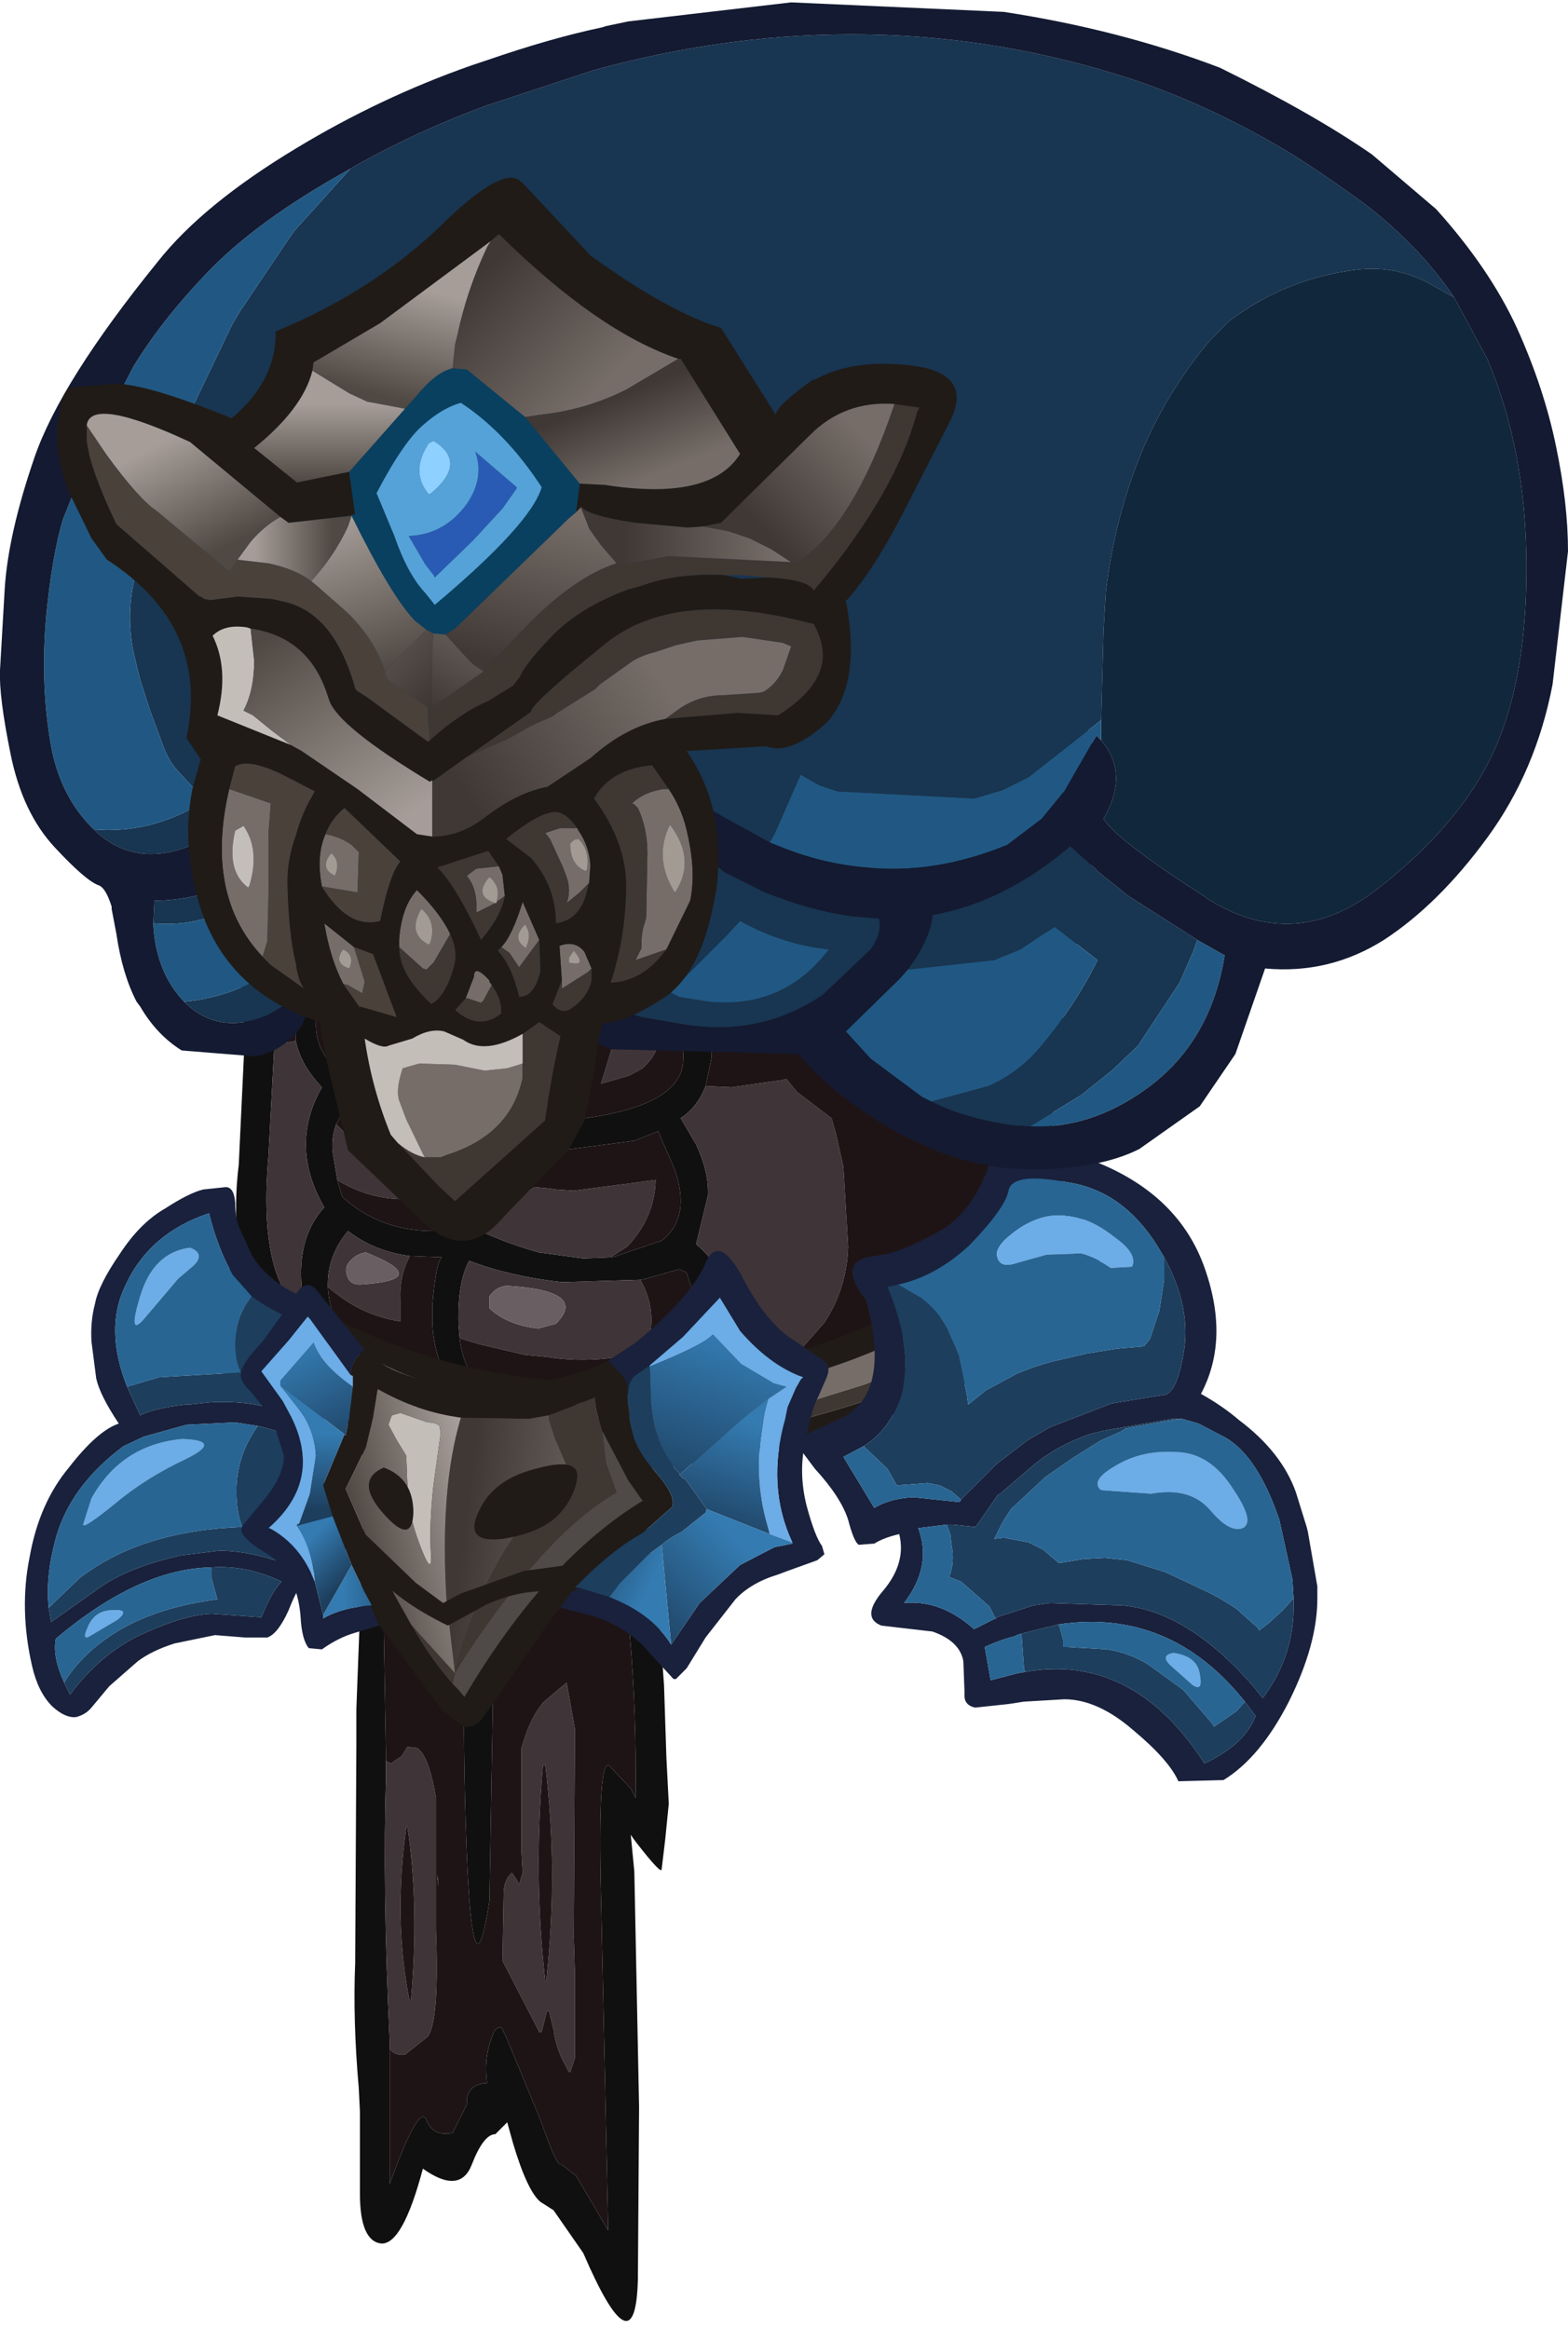 <?xml version="1.0" encoding="utf-8"?>
<svg version="1.1" id="Layer_1"
xmlns="http://www.w3.org/2000/svg"
xmlns:xlink="http://www.w3.org/1999/xlink"
xmlns:author="http://www.sothink.com"
width="66px" height="98px"
xml:space="preserve">
<g id="623" transform="matrix(1, 0, 0, 1, -0.05, 0)">
<path style="fill:#101010;fill-opacity:1" d="M12.5,43.8L12.45 42.45Q12.75 40.7 13.1 40.35Q13.45 39.95 14.3 39.7L16.6 39.75Q18.05 40.05 19.6 41.55Q20.35 40.75 21.75 40.3L25.1 40L26.05 40.1L28 40.5Q28.9 40.85 29.55 41.75Q29.9 42.25 30.05 43.1L30 44.5L29.75 45.7Q29.4 46.6 28.7 47.05L29.35 48.15Q29.9 49.35 29.85 50.3L29.35 52.35Q32.05 54.65 29.95 58.6L31.4 58.25L32.1 58.05Q37.95 56.35 40.7 54.3Q43.2 52.4 43.3 50.75L43.05 48.65L43 48.5Q42.8 46.45 42.95 45.5L43.25 43L43.9 39.4L44.5 33.55Q44.6 30.2 41.25 27.8Q37.85 25.35 32.2 24.2Q26.5 23 21.35 24.05Q16.15 25.1 13.4 28.4Q10.6 31.65 11 33.8L11.55 40.4L11.6 43.95L11.35 48.65Q10.9 53.75 12.8 55.25L13 55.4L12.75 54.2Q12.55 52.05 13.7 50.8Q12.2 48.2 13.6 45.75Q12.7 44.8 12.5 43.8M46.1,35.7L44.65 43.65Q44.1 46.8 44.55 48.65Q44.95 50.45 44.7 51.45L43.55 53.55Q42.6 54.7 39.15 56.8Q35.65 58.85 29.45 60.05L29.35 60.05Q26.35 60.6 22.45 60.1Q18.75 59.6 15.85 58.45Q13.35 57.45 12.3 56.65L11.1 55.3Q10.2 53.9 10.05 52.25Q9.9 50.6 10.1 49L10.35 43.7L10.3 42.65L9.6 35.1Q9 30.9 13.1 26.75Q16 23.75 20.35 22.75L24 22.25L32.9 22.75L35.9 23.5Q40.9 25.1 44 28Q47.05 30.85 46.1 35.7M14.05,40.8Q13.35 41.2 13.35 42.95L13.35 43.2Q13.4 45.1 16.15 45.95L19.15 46.05Q18.2 44.55 19.05 42.2Q18.05 41.1 16.45 40.7L14.35 40.65L14.05 40.8M14.45,50.35Q16.3 52.05 19.1 51.75L18.8 51.3L18.35 49.75Q18.15 48.3 18.75 47.3Q16.15 47.45 14.7 46.4L14.2 47.3Q14 47.85 14.05 48.45L14.25 49.65L14.45 50.35M27.8,41.65L26.05 41.25L24.9 41.15Q21.7 40.9 20.35 42.45Q19 44 19.95 45.8Q20.8 47.5 24.45 47.1L24.7 47.05Q28.6 46.5 28.8 44.75L28.85 43.6L28.55 42.2L27.8 41.65M20.05,51.7Q21.45 52.35 22.75 52.7L24.6 52.95L25.85 52.9L27.9 52.2Q29.15 51.25 28.45 49.2L27.75 47.6L26.75 48L23.7 48.4L23.45 48.35Q21.3 48.15 20.1 47.35Q19.05 47.85 19.2 49.6L19.2 49.75L19.25 49.9Q19.35 50.75 19.6 51.25L20.05 51.7M23.7,53.95Q21.5 53.7 19.8 53.05Q19.3 53.95 19.35 55.75L19.4 56.3Q19.55 57.7 20.45 58.5L28.5 58.8Q29.75 56.6 29.5 55.25L28.95 53.55L28.65 53.4L27.25 53.8L27 53.85L23.7 53.95M17.3,52.85Q15.8 52.65 14.7 51.8Q13.85 52.8 13.85 54.05L13.85 54.15Q13.9 55.3 14.6 56.25Q16.2 57.5 18.95 58.15Q18.3 57 18.25 55.65L18.25 54.9Q18.4 53.1 18.65 52.9L17.3 52.85" />
<path style="fill:#3F3437;fill-opacity:1" d="M13.6,45.75Q12.2 48.2 13.7 50.8Q12.55 52.05 12.75 54.2L13 55.4L12.8 55.25Q10.9 53.75 11.35 48.65L11.6 43.95L12.5 43.8Q12.7 44.8 13.6 45.75M29.75,45.7L30.85 45.75L32.95 45.45L33.15 45.4L33.6 45.95L35.05 47.05L35.25 47.75L35.55 49.1L35.75 52.45Q35.7 54.2 34.75 55.65L33.65 56.9L33.4 57.15L32.1 58.05L31.4 58.25L29.95 58.6Q32.05 54.65 29.35 52.35L29.85 50.3Q29.9 49.35 29.35 48.15L28.7 47.05Q29.4 46.6 29.75 45.7M14.35,40.65L13.8 42.2L13.35 42.95Q13.35 41.2 14.05 40.8L14.35 40.65M16.6,49.1L17.4 49.5L17.45 50.45Q15.7 50.55 14.25 49.65L14.05 48.45Q14 47.85 14.2 47.3Q15.25 48.4 16.6 49.1M19.6,51.25L19.85 51.15Q21 50.85 22.05 50.25L22.55 49.95L23.1 50L23.45 50.05L24.2 50.1L27.65 49.65Q27.6 51.25 26.45 52.45L25.9 52.8L25.75 52.9L25.85 52.9L24.6 52.95L22.75 52.7Q21.45 52.35 20.05 51.7L19.6 51.25M25.35,45.6L25.85 43.95L25.95 43.3L27.85 43.65Q27.7 44.4 27.1 44.95L26.55 45.25L25.35 45.6M27,53.85Q27.7 55.05 27.35 56.45L27.3 56.75L26.95 56.85L26.35 57.05Q24.7 57.35 23.1 57.1L22.1 57L20.2 56.55L19.7 56.4L19.4 56.3L19.35 55.75Q19.3 53.95 19.8 53.05Q21.5 53.7 23.7 53.95L27 53.85M20.65,55.05Q21.4 55.75 22.7 55.9L23.45 55.7Q24.85 54.3 21.35 54.1L21.15 54.15Q20.85 54.25 20.65 54.55L20.65 55.05M13.85,54.05Q13.85 52.8 14.7 51.8Q15.8 52.65 17.3 52.85Q16.85 53.7 16.9 54.7L16.9 55.35L16.9 55.6Q15.6 55.4 14.5 54.65L14.1 54.35L13.85 54.15L13.85 54.05M15.45,52.7Q15.05 52.75 14.75 53.1Q14.55 53.35 14.65 53.65Q14.75 54.05 15.2 54.05Q18.35 53.85 15.45 52.7" />
<path style="fill:#1E1415;fill-opacity:1" d="M33.4,57.15L33.65 56.9L34.75 55.65Q35.7 54.2 35.75 52.45L35.55 49.1L35.25 47.75L35.05 47.05L33.6 45.95L33.15 45.4L32.95 45.45L30.85 45.75L29.75 45.7L30 44.5L30.05 43.1Q29.9 42.25 29.55 41.75Q28.9 40.85 28 40.5L26.05 40.1L25.1 40L21.75 40.3Q20.35 40.75 19.6 41.55Q18.05 40.05 16.6 39.75L14.3 39.7Q13.45 39.95 13.1 40.35Q12.75 40.7 12.45 42.45L12.5 43.8L11.6 43.95L11.55 40.4L11 33.8Q10.6 31.65 13.4 28.4Q16.15 25.1 21.35 24.05Q26.5 23 32.2 24.2Q37.85 25.35 41.25 27.8Q44.6 30.2 44.5 33.55L43.9 39.4L43.25 43L42.95 45.5Q42.8 46.45 43 48.5L43.05 48.65L43.3 50.75Q43.2 52.4 40.7 54.3Q37.95 56.35 32.1 58.05L33.4 57.15M13.8,42.2L14.35 40.65L16.45 40.7Q18.05 41.1 19.05 42.2Q18.2 44.55 19.15 46.05L16.15 45.95Q13.4 45.1 13.35 43.2L13.35 42.95L13.8 42.2M14.25,49.65Q15.7 50.55 17.45 50.45L17.4 49.5L16.6 49.1Q15.25 48.4 14.2 47.3L14.7 46.4Q16.15 47.45 18.75 47.3Q18.15 48.3 18.35 49.75L18.8 51.3L19.1 51.75Q16.3 52.05 14.45 50.35L14.25 49.65M28.55,42.2L28.85 43.6L28.8 44.75Q28.6 46.5 24.7 47.05L24.45 47.1Q20.8 47.5 19.95 45.8Q19 44 20.35 42.45Q21.7 40.9 24.9 41.15L26.05 41.25L27.8 41.65L28.55 42.2M25.75,52.9L25.9 52.8L26.45 52.45Q27.6 51.25 27.65 49.65L24.2 50.1L23.45 50.05L23.1 50L22.55 49.95L22.05 50.25Q21 50.85 19.85 51.15L19.6 51.25Q19.35 50.75 19.25 49.9L19.2 49.75L19.2 49.6Q19.05 47.85 20.1 47.35Q21.3 48.15 23.45 48.35L23.7 48.4L26.75 48L27.75 47.6L28.45 49.2Q29.15 51.25 27.9 52.2L25.85 52.9L25.75 52.9M26.55,45.25L27.1 44.95Q27.7 44.4 27.85 43.65L25.95 43.3L25.85 43.95L25.35 45.6L26.55 45.25M19.7,56.4L20.2 56.55L22.1 57L23.1 57.1Q24.7 57.35 26.35 57.05L26.95 56.85L27.3 56.75L27.35 56.45Q27.7 55.05 27 53.85L27.25 53.8L28.65 53.4L28.95 53.55L29.5 55.25Q29.75 56.6 28.5 58.8L20.45 58.5Q19.55 57.7 19.4 56.3L19.7 56.4M18.65,52.9Q18.4 53.1 18.25 54.9L18.25 55.65Q18.3 57 18.95 58.15Q16.2 57.5 14.6 56.25Q13.9 55.3 13.85 54.15L14.1 54.35L14.5 54.65Q15.6 55.4 16.9 55.6L16.9 55.35L16.9 54.7Q16.85 53.7 17.3 52.85L18.65 52.9" />
<path style="fill:#695F62;fill-opacity:1" d="M20.65,54.55Q20.85 54.25 21.15 54.15L21.35 54.1Q24.85 54.3 23.45 55.7L22.7 55.9Q21.4 55.75 20.65 55.05L20.65 54.55M15.2,54.05Q14.75 54.05 14.65 53.65Q14.55 53.35 14.75 53.1Q15.05 52.75 15.45 52.7Q18.35 53.85 15.2 54.05" />
<path style="fill:#201B17;fill-opacity:1" d="M33.35,56.95Q36.55 56 39.05 54.55L39.55 54.25L42.95 52.15L43.95 51.45Q45.3 50.55 45.9 51.65Q46.45 52.8 46.3 53.5L45.55 55L44.1 56.15L41.45 57.8Q38 59.8 32 61.1Q25.9 62.3 22.3 61.75L17.15 60.8L11.75 58.9Q7.85 57.4 7.8 55.75L7.8 55.2Q7.95 54 9.1 53.55Q10.25 53.1 11.65 54Q15.75 56.75 20.6 57.7Q25.35 58.65 30.5 57.65L33.35 56.95M10.15,57.05L12.25 58.1L16.05 59.6Q18.95 60.65 23.8 61Q28.7 61.25 35.15 59.35Q40.95 57.65 44.2 54.9L44.9 54.25Q45.7 53 45.1 52.6Q44.55 52.1 43.6 52.9L43.5 52.95L40.65 54.8L38.95 55.8Q35.45 57.8 30.7 58.55L30.55 58.55L29.9 58.7Q25.65 59.25 22.15 58.85Q18.35 58.4 16.8 57.7L14.3 56.55L13.15 56L11.3 55.05Q10.25 54.4 9.75 54.6Q9.2 54.75 9 55.5L9.1 56Q9.25 56.5 10.15 57.05" />
<path style="fill:#766D68;fill-opacity:1" d="M40.55,56Q39.9 56.95 36.45 58.25L33.4 59.2Q23.1 61.6 13.6 58.1Q11.2 57.15 9.1 56L9 55.5Q9.2 54.75 9.75 54.6Q10.25 54.4 11.3 55.05L13.15 56L14.3 56.55L16.8 57.7Q18.35 58.4 22.15 58.85Q25.65 59.25 29.9 58.7L30.55 58.55L30.7 58.55Q35.45 57.8 38.95 55.8L40.65 54.8Q41.25 55.05 40.55 56M43.6,52.9Q44.55 52.1 45.1 52.6Q45.7 53 44.9 54.25L44.2 54.9L44.05 54L43.75 53.15L43.6 52.9M25.7,59.5L25.6 59.25L25.5 59.25L19.5 58.8L19.35 58.85L19.2 59L19.2 59.05Q22.15 60.2 25.6 59.75L25.7 59.5M10.85,55.95Q11.35 54.9 9.5 55.05Q8.8 55.95 10.5 56.1L10.85 55.95" />
<path style="fill:#3F3732;fill-opacity:1" d="M43.75,53.15L44.05 54L44.2 54.9Q40.95 57.65 35.15 59.35Q28.7 61.25 23.8 61Q18.95 60.65 16.05 59.6L12.25 58.1L10.15 57.05Q9.25 56.5 9.1 56Q11.2 57.15 13.6 58.1Q23.1 61.6 33.4 59.2L36.45 58.25Q39.9 56.95 40.55 56Q41.25 55.05 40.65 54.8L43.5 52.95L43.6 52.9L43.75 53.15" />
<path style="fill:#A39A94;fill-opacity:1" d="M25.6,59.75Q22.15 60.2 19.2 59.05L19.2 59L19.35 58.85L19.5 58.8L25.5 59.25L25.6 59.25L25.7 59.5L25.6 59.75M10.5,56.1Q8.8 55.95 9.5 55.05Q11.35 54.9 10.85 55.95L10.5 56.1" />
<path style="fill:#6CACE7;fill-opacity:1" d="M6.15,55.45Q5.4 56.35 5.95 54.55Q6.5 52.7 8.05 52.5Q8.7 52.75 8.2 53.25L7.55 53.8L6.15 55.45M7.85,61.4Q6.15 62.2 4.85 63.3Q3.55 64.35 3.55 64.15L3.9 63.05Q5.15 60.8 7.7 60.55Q9.5 60.6 7.85 61.4M3.9,68.8Q3.45 69.1 3.75 68.45Q4.05 67.75 4.8 67.75Q5.55 67.7 5 68.15L3.9 68.8M47.7,53.3L46.8 53.35Q46.15 52.9 45.55 52.75L44.1 52.8L42.7 53.2Q42.1 53.35 42 52.85Q41.9 52.4 42.9 51.7Q43.95 51 44.95 51.15Q45.95 51.25 46.95 52.05Q47.95 52.75 47.7 53.3M49.6,61.1Q51 61.15 51.95 62.65Q52.9 64.05 52.35 64.3Q51.8 64.5 51 63.55Q50.15 62.55 48.5 62.85L46.4 62.7Q45.9 62.3 47.05 61.65Q48.15 61 49.6 61.1M49.45,69.55Q50.45 69.7 50.55 70.45Q50.7 71.2 50.25 70.9L49.35 70.1Q48.85 69.65 49.45 69.55" />
<path style="fill:#19213C;fill-opacity:1" d="M45.65,48.7L45.95 48.8Q49.55 50.15 50.7 53.2Q51.85 56.3 50.6 58.65Q51.5 59.15 52.2 59.75Q54 61.1 54.6 62.8L55.05 64.25L55.1 64.45L55.5 66.75L55.5 67.25Q55.5 69.2 54.3 71.6Q53.1 73.95 51.55 74.9L49.65 74.95Q49.25 74.05 47.75 72.8Q46.25 71.5 44.85 71.5L43.15 71.6L42.5 71.7L41.1 71.85Q40.6 71.75 40.65 71.25L40.6 69.9Q40.45 69.05 39.3 68.65L37.15 68.4Q36.25 68.05 37.25 66.9Q38.2 65.75 37.9 64.55Q37.25 64.7 36.85 64.95L36.2 65Q36 64.9 35.75 63.95Q35.45 63 34.35 61.8L33.45 60.6L35.6 59.6Q37.55 58.5 36.5 54.7Q35.2 53.05 36.85 52.85L37.45 52.75Q38.6 52.4 39.85 51.65Q41.05 50.8 41.65 49.1Q42.25 47.55 45.65 48.7M40.5,63.1L42 61.6L43.3 60.6L44.25 60.05L46.85 59.05L49 58.7Q49.6 58.7 49.9 56.75Q50.15 54.9 49.05 52.9L48.75 52.4Q47.3 50.1 45 49.75Q42.65 49.3 42.5 50.1Q42.35 50.85 40.85 52.4Q39.45 53.7 37.85 54.05L37.4 54.15Q38.55 56.85 37.95 58.85Q37.45 60.2 36.4 60.85L35.55 61.3L36.85 63.45Q37.5 63.05 38.5 63L40.4 63.2L40.45 63.2L40.5 63.1M41.95,68.15L42 68.05L43.55 67.55L44.25 67.45L47.3 67.55Q50.05 67.8 52.8 70.95L53.2 71.45Q54.45 69.8 54.5 67.75L54.5 67.25L54.45 66.45L53.9 63.95Q53 61.3 51.65 60.5L50.5 59.9L49.8 59.7L49.4 59.7L46.5 60.2L45.9 60.35Q44.5 60.85 43.55 61.65L42.15 62.85L42.05 62.9L41.5 63.7L41.15 64.2L41.1 64.25L40.15 64.15L39.9 64.15L38.7 64.3Q39.3 65.9 38.1 67.45Q39.65 67.3 41.05 68.55L41.95 68.1L41.95 68.15M12.15,54.25L13.85 55.15Q14.5 55.4 14 56.25L13.45 57.3L13.3 58.15Q13.2 58.85 13.6 59.55L13.9 60.05L13.75 61.35Q13.5 62.55 14.15 63.8Q14.8 65 14.65 65.15L14 65.6L13.05 66.3Q12.6 66.7 12.2 67.75Q11.75 68.75 11.3 68.9L10.35 68.9L9.1 68.8L7.4 69.15Q6.45 69.45 5.85 69.9L4.65 70.95L3.9 71.85Q3.65 72.15 3.25 72.25Q2.8 72.3 2.25 71.8Q1.65 71.2 1.4 70.1Q0.85 67.7 1.3 65.5Q1.7 63.25 2.95 61.75Q4.15 60.2 5.05 59.9Q4.25 58.7 4.1 58L3.9 56.45Q3.85 55.6 4.05 54.85Q4.2 54.05 5.1 52.75Q5.95 51.45 7 50.85Q8 50.2 8.6 50.05L9.55 49.95Q9.9 49.95 9.95 50.6Q9.95 51.2 10.1 51.6L10.65 52.8Q11.1 53.6 12.15 54.25M9.95,59.85L7.9 59.95L6.1 60.45L5.25 60.85Q3.1 62.45 2.45 64.55Q1.95 66.25 2.1 67.65L2.2 68.25L4.25 66.8Q5.45 65.95 7.65 65.45L9.25 65.25L9.45 65.25Q10.8 65.3 12.35 65.9Q13.05 65 13.8 64.8Q12.35 62.7 12.9 60.7Q11.85 60.2 10.9 60L9.95 59.85M9.85,53.65Q9.2 52.5 8.85 51.05Q6.3 51.9 5.3 54.15Q4.45 55.95 5.4 58.35L5.95 59.55Q6.55 59.25 7.85 59.1L8 59.1L8.95 59Q11.1 58.9 12.55 59.7Q12.1 58.25 12.2 57.85Q12.5 56 12.8 55.7Q11.45 55.15 10.65 54.55L9.85 53.65M8.95,65.95Q5.9 66 2.4 68.95Q2.25 69.7 2.75 70.8L3 71.3Q4.3 69.55 6.05 68.75Q7.8 67.95 8.95 67.9L11.05 68.05Q11.5 66.95 11.9 66.55Q10.45 65.85 8.95 65.95M43.2,70.35L43.5 70.3Q47.85 69.7 50.75 74.2Q52.45 73.4 52.9 72.2L52.45 71.6Q49.3 67.65 44.6 68.35L44 68.5L43 68.75L42.85 68.8L42.75 68.85Q42.15 69 41.5 69.3L41.75 70.7L42.9 70.4L43.2 70.35" />
<path style="fill:#1D3E5D;fill-opacity:1" d="M38.8,54.6Q39.55 55.15 39.95 55.95L40.4 57L40.75 58.7L40.8 59.1L41.55 58.5L42.85 57.8Q43.55 57.5 44.3 57.3L45.8 56.95L47.05 56.75L48.2 56.65L48.45 56.35L48.85 55.15L49.05 53.85L49.05 52.9Q50.15 54.9 49.9 56.75Q49.6 58.7 49 58.7L46.85 59.05L44.25 60.05L43.3 60.6L42 61.6L40.5 63.1L40.1 62.75L39.6 62.5L39.1 62.4L37.8 62.5L37.4 61.8L36.4 60.85Q37.45 60.2 37.95 58.85Q38.55 56.85 37.4 54.15L37.85 54.05L38.8 54.6M49.1,59.8L47.45 60.1L47.2 60.25L46.4 60.6L45.2 61.35L44.05 62.15L42.6 63.5L42.25 64.05L41.9 64.75L42.3 64.7L43.35 64.9L43.95 65.2L44.6 65.75L44.75 65.75L45.65 65.6L46.55 65.55L47.5 65.65L49.1 66.15L50.7 66.9Q51.45 67.25 52.1 67.7L53 68.5L53.05 68.6L53.45 68.3L54.05 67.75L54.5 67.25L54.5 67.75Q54.45 69.8 53.2 71.45L52.8 70.95Q50.05 67.8 47.3 67.55L44.25 67.45L43.55 67.55L42 68.05L41.95 68.15L41.95 68.1L41.7 67.6L40.85 66.85L40.5 66.55L40 66.35Q40.25 65.75 40.1 65L40.05 64.55L39.9 64.15L40.15 64.15L41.1 64.25L41.15 64.2L41.5 63.7L42.05 62.9L42.15 62.85L43.55 61.65Q44.5 60.85 45.9 60.35L46.5 60.2L49.4 59.7L49.8 59.7L49.1 59.8M3.4,66.4Q6 64.4 10.25 64.25Q10 63.65 10 62.75Q10 61.25 10.9 60Q11.85 60.2 12.9 60.7Q12.35 62.7 13.8 64.8Q13.05 65 12.35 65.9Q10.8 65.3 9.45 65.25L9.25 65.25L7.65 65.45Q5.45 65.95 4.25 66.8L2.2 68.25L2.1 67.65L3.4 66.4M6.75,57.95L10.2 57.75Q9.95 57.25 9.95 56.55Q9.95 55.4 10.65 54.55Q11.45 55.15 12.8 55.7Q12.5 56 12.2 57.85Q12.1 58.25 12.55 59.7Q11.1 58.9 8.95 59L8 59.1L7.85 59.1Q6.55 59.25 5.95 59.55L5.4 58.35L6.75 57.95M11.9,66.55Q11.5 66.95 11.05 68.05L8.95 67.9Q7.8 67.95 6.05 68.75Q4.3 69.55 3 71.3L2.75 70.8Q3.15 70.1 4 69.35Q5.95 67.7 9.2 67.3L8.95 66.4L8.95 65.95Q10.45 65.85 11.9 66.55M44.65,68.45L44.8 69L44.8 69.3L44.95 69.3L46.65 69.4Q47.6 69.55 48.4 70.05L49.85 71.1L51.1 72.55L51.15 72.65L52.1 72L52.45 71.6L52.9 72.2Q52.45 73.4 50.75 74.2Q47.85 69.7 43.5 70.3L43.2 70.35L43.15 70.2L43.05 68.8L43 68.75L44 68.5L44.6 68.35L44.65 68.45" />
<path style="fill:#286593;fill-opacity:1" d="M40.45,63.2L40.4 63.2L38.5 63Q37.5 63.05 36.85 63.45L35.55 61.3L36.4 60.85L37.4 61.8L37.8 62.5L39.1 62.4L39.6 62.5L40.1 62.75L40.5 63.1L40.45 63.2M49.05,52.9L49.05 53.85L48.85 55.15L48.45 56.35L48.2 56.65L47.05 56.75L45.8 56.95L44.3 57.3Q43.55 57.5 42.85 57.8L41.55 58.5L40.8 59.1L40.75 58.7L40.4 57L39.95 55.95Q39.55 55.15 38.8 54.6L37.85 54.05Q39.45 53.7 40.85 52.4Q42.35 50.85 42.5 50.1Q42.65 49.3 45 49.75Q47.3 50.1 48.75 52.4L49.05 52.9M40.05,64.55L40.1 65Q40.25 65.75 40 66.35L40.5 66.55L40.85 66.85L41.7 67.6L41.95 68.1L41.05 68.55Q39.65 67.3 38.1 67.45Q39.3 65.9 38.7 64.3L39.9 64.15L40.05 64.55M49.8,59.7L50.5 59.9L51.65 60.5Q53 61.3 53.9 63.95L54.45 66.45L54.5 67.25L54.05 67.75L53.45 68.3L53.05 68.6L53 68.5L52.1 67.7Q51.45 67.25 50.7 66.9L49.1 66.15L47.5 65.65L46.55 65.55L45.65 65.6L44.75 65.75L44.6 65.75L43.95 65.2L43.35 64.9L42.3 64.7L41.9 64.75L42.25 64.05L42.6 63.5L44.05 62.15L45.2 61.35L46.4 60.6L47.2 60.25L47.45 60.1L49.1 59.8L49.8 59.7M2.1,67.65Q1.95 66.25 2.45 64.55Q3.1 62.45 5.25 60.85L6.1 60.45L7.9 59.95L9.95 59.85L10.9 60Q10 61.25 10 62.75Q10 63.65 10.25 64.25Q6 64.4 3.4 66.4L2.1 67.65M10.65,54.55Q9.95 55.4 9.95 56.55Q9.95 57.25 10.2 57.75L6.75 57.95L5.4 58.35Q4.45 55.95 5.3 54.15Q6.3 51.9 8.85 51.05Q9.2 52.5 9.85 53.65L10.65 54.55M7.55,53.8L8.2 53.25Q8.7 52.75 8.05 52.5Q6.5 52.7 5.95 54.55Q5.4 56.35 6.15 55.45L7.55 53.8M7.7,60.55Q5.15 60.8 3.9 63.05L3.55 64.15Q3.55 64.35 4.85 63.3Q6.15 62.2 7.85 61.4Q9.5 60.6 7.7 60.55M2.4,68.95Q5.9 66 8.95 65.95L8.95 66.4L9.2 67.3Q5.95 67.7 4 69.35Q3.15 70.1 2.75 70.8Q2.25 69.7 2.4 68.95M5,68.15Q5.55 67.7 4.8 67.75Q4.05 67.75 3.75 68.45Q3.45 69.1 3.9 68.8L5 68.15M46.95,52.05Q45.95 51.25 44.95 51.15Q43.95 51 42.9 51.7Q41.9 52.4 42 52.85Q42.1 53.35 42.7 53.2L44.1 52.8L45.55 52.75Q46.15 52.9 46.8 53.35L47.7 53.3Q47.95 52.75 46.95 52.05M47.05,61.65Q45.9 62.3 46.4 62.7L48.5 62.85Q50.15 62.55 51 63.55Q51.8 64.5 52.35 64.3Q52.9 64.05 51.95 62.65Q51 61.15 49.6 61.1Q48.15 61 47.05 61.65M42.9,70.4L41.75 70.7L41.5 69.3Q42.15 69 42.75 68.85L42.85 68.8L43 68.75L43.05 68.8L43.15 70.2L43.2 70.35L42.9 70.4M52.45,71.6L52.1 72L51.15 72.65L51.1 72.55L49.85 71.1L48.4 70.05Q47.6 69.55 46.65 69.4L44.95 69.3L44.8 69.3L44.8 69L44.65 68.45L44.6 68.35Q49.3 67.65 52.45 71.6M49.35,70.1L50.25 70.9Q50.7 71.2 50.55 70.45Q50.45 69.7 49.45 69.55Q48.85 69.65 49.35 70.1" />
<path style="fill:#101010;fill-opacity:1" d="M16.3,74.7Q16.15 79.45 16.45 85.8L16.45 86.2L16.45 91.9Q17.7 88.45 18 89.2Q18.25 89.9 19.1 89.75L19.7 88.55Q19.65 87.7 20.55 87.65Q20.4 86.55 20.8 85.6Q20.9 85.3 21.15 85.3L21.35 85.7L22.8 89.2Q23.5 91.2 23.65 91.05L24.3 91.55L25.65 93.85L25.35 79.9Q25.2 73.9 25.7 74.3L26.5 75.15L26.6 75.25L26.8 75.65Q26.9 68.6 25.6 61.7L25.05 60.9Q23 59.6 21.55 59.65Q20.8 59.65 20.2 59.95Q20.95 62.45 20.9 65.6L20.65 80Q19.9 84.8 19.65 76.7Q19.4 68.55 20 60.05Q18.45 60.85 17.65 63.35Q16.75 65.85 16.2 68.35L16.3 74.1L16.3 74.7M27.75,67.45L28 70.9L28.1 73.95L28.2 75.9L28.05 77.4L27.9 78.65Q27.9 78.9 26.85 77.55L26.7 77.35L26.6 77.2L26.75 78.75L26.95 88.65L26.9 95.9Q26.8 99.9 24.6 94.8L23.35 93L22.8 92.65Q22.25 92.2 21.65 90.2L21.4 89.3L20.9 89.8Q20.4 89.8 19.9 91.1Q19.4 92.35 17.85 91.25Q17 94.45 16.1 94.4Q15.2 94.3 15.2 92.3L15.2 88.85L15.15 87.85Q14.9 85 15 82.6L15.05 73.4L15.05 71.9L15.35 64Q15.65 60.85 14.85 60.65Q14.05 60.45 16.25 59.65Q18.45 58.85 21.05 58.45Q26.35 58.55 27.1 63.15L27.75 67.45" />
<path style="fill:#3F3437;fill-opacity:1" d="M16.3,74.1L16.5 74.2L16.95 73.9L17.2 73.5L17.6 73.55Q18.1 73.85 18.4 75.65L18.4 81.2Q18.55 85.05 18.05 85.7L17.1 86.45Q16.65 86.5 16.45 86.2L16.45 85.8Q16.15 79.45 16.3 74.7L16.3 74.1M22.05,73.4Q22.4 72.2 22.95 71.6L23.6 71.05L23.9 70.8L24.25 72.75L24.2 81.5L24.25 83.1L24.25 86.4L24.25 86.6L24.05 87.2L24 87.2L23.85 86.9Q23.45 86.2 23.35 85.4L23.15 84.6L23.1 84.6L23.05 84.7L23 84.9L22.85 85.5L22.75 85.5L21.2 82.5L21.25 79.7Q21.25 79.1 21.6 78.8L21.8 79.1L21.9 79.3L22.05 78.8L22 77.9L22 74L22 73.55L22.05 73.4M17.15,76.9Q16.6 80.8 17.3 84.25L17.35 84.15Q17.7 80.2 17.2 76.85L17.15 76.9M18.45,78.9L18.5 79.1L18.5 79.35L18.45 78.9M22.9,74.3Q22.5 78.95 23 83.35L23.05 83.3Q23.55 78.65 23 74.25L22.9 74.3" />
<path style="fill:#1E1415;fill-opacity:1" d="M17.1,86.45L18.05 85.7Q18.55 85.05 18.4 81.2L18.4 75.65Q18.1 73.85 17.6 73.55L17.2 73.5L16.95 73.9L16.5 74.2L16.3 74.1L16.2 68.35Q16.75 65.85 17.65 63.35Q18.45 60.85 20 60.05Q19.4 68.55 19.65 76.7Q19.9 84.8 20.65 80L20.9 65.6Q20.95 62.45 20.2 59.95Q20.8 59.65 21.55 59.65Q23 59.6 25.05 60.9L25.6 61.7Q26.9 68.6 26.8 75.65L26.6 75.25L26.5 75.15L25.7 74.3Q25.2 73.9 25.35 79.9L25.65 93.85L24.3 91.55L23.65 91.05Q23.5 91.2 22.8 89.2L21.35 85.7L21.15 85.3Q20.9 85.3 20.8 85.6Q20.4 86.55 20.55 87.65Q19.65 87.7 19.7 88.55L19.1 89.75Q18.25 89.9 18 89.2Q17.7 88.45 16.45 91.9L16.45 86.2Q16.65 86.5 17.1 86.45M22,73.55L22 74L22 77.9L22.05 78.8L21.9 79.3L21.8 79.1L21.6 78.8Q21.25 79.1 21.25 79.7L21.2 82.5L22.75 85.5L22.85 85.5L23 84.9L23.05 84.7L23.1 84.6L23.15 84.6L23.35 85.4Q23.45 86.2 23.85 86.9L24 87.2L24.05 87.2L24.25 86.6L24.25 86.4L24.25 83.1L24.2 81.5L24.25 72.75L23.9 70.8L23.6 71.05L22.95 71.6Q22.4 72.2 22.05 73.4L22 73.55M17.2,76.85Q17.7 80.2 17.35 84.15L17.3 84.25Q16.6 80.8 17.15 76.9L17.2 76.85M18.5,79.35L18.5 79.1L18.45 78.9L18.5 79.35M23,74.25Q23.55 78.65 23.05 83.3L23 83.35Q22.5 78.95 22.9 74.3L23 74.25" />
<path style="fill:#201B17;fill-opacity:1" d="M15.75,67.8L15.65 67.55L15.7 67.55L15.4 67L14.85 65.85L14.05 63.8L13.65 62.5L14.55 60.35L14.6 60.4L14.75 59.65L14.9 58.35L14.9 58.05L14.9 57.9L14.8 57.85Q14.85 57.2 15.4 56.8Q16.7 58.2 20 58.3L20.55 58.3Q23.6 58.3 25.65 57.25L26.3 57.95L26.4 58.15L26.5 58.45L26.45 58.8L26.55 59.5L26.55 59.7L26.65 60.15Q26.8 61 27.65 61.95Q28.5 62.9 28.35 63.4L27.1 64.5Q26 65.1 24.7 66.35L24.25 66.8L24.4 66.8L24.2 66.95L24.1 67L23.7 67.55L23.65 67.65L23.5 67.85L23.45 67.85L20.5 72.1Q20.1 72.75 19.55 72.65L18.65 71.95L16.25 68.7L16.05 68.45L16 68.4L15.75 67.8M22.3,59.7L19.7 59.65L19.45 59.65Q17.6 59.4 15.95 58.45L15.75 59.65L15.45 60.9L14.6 62.65L15.6 64.95L16.65 67.1L17.35 68.35Q18.2 69.85 19.1 70.85L19.3 71.05L19.6 71.4Q23 65.65 27.1 63.15L26.5 62.3L25.4 60.2L25.25 59.7Q25.1 59.25 25.1 58.8L23.15 59.55L22.3 59.7" />
<path style="fill:#3F3732;fill-opacity:1" d="M25.55,61.55L26 62.8Q23.9 64 21.6 66.95Q20.15 68.8 19.2 70.4Q19.5 69.1 20.1 67.65Q21.75 63.65 24.15 62.25L23.4 60.5L23.15 59.7L23.15 59.55L25.1 58.8Q25.1 59.25 25.25 59.7L25.4 60.2L25.55 61.55M17.7,68.75L19.2 70.4L19.1 70.85Q18.2 69.85 17.35 68.35L17.7 68.75" />
<path style="fill:#C4BEB9;fill-opacity:1" d="M16.9,59.45L18.05 59.85Q18.4 59.85 18.55 60L18.6 60.3L18.3 62.45Q18.1 64.2 18.2 65.55Q18.2 66.3 17.7 64.95Q17.2 63.6 17.2 62.55L17.15 61.25L16.75 60.6L16.4 59.95L16.5 59.65L16.55 59.55L16.9 59.45" />
<path style="fill:#4F4A47;fill-opacity:1" d="M19.2,70.4Q20.15 68.8 21.6 66.95Q23.9 64 26 62.8L25.55 61.55L25.4 60.2L26.5 62.3L27.1 63.15Q23 65.65 19.6 71.4L19.3 71.05L19.1 70.85L19.2 70.4" />
<linearGradient
id="LinearGradID_750" gradientUnits="userSpaceOnUse" gradientTransform="matrix(-0.004, -0, 0.001, -0.008, 22.75, 65.15)" spreadMethod ="pad" x1="-819.2" y1="0" x2="819.2" y2="0" >
<stop  offset="0" style="stop-color:#766D68;stop-opacity:1" />
<stop  offset="1" style="stop-color:#3F3834;stop-opacity:1" />
</linearGradient>
<path style="fill:url(#LinearGradID_750) " d="M18.85,67.4Q18.55 62.65 19.45 59.65L19.7 59.65L22.3 59.7L23.15 59.55L23.15 59.7L23.4 60.5L24.15 62.25Q21.75 63.65 20.1 67.65Q19.5 69.1 19.2 70.4L18.85 67.4" />
<linearGradient
id="LinearGradID_751" gradientUnits="userSpaceOnUse" gradientTransform="matrix(-0.003, 0.001, -0.002, -0.008, 17.8, 64.7)" spreadMethod ="pad" x1="-819.2" y1="0" x2="819.2" y2="0" >
<stop  offset="0" style="stop-color:#A69D98;stop-opacity:1" />
<stop  offset="1" style="stop-color:#4F4843;stop-opacity:1" />
</linearGradient>
<path style="fill:url(#LinearGradID_751) " d="M19.2,70.4L17.7 68.75L17.35 68.35L16.65 67.1L15.6 64.95L14.6 62.65L15.45 60.9L15.75 59.65L15.95 58.45Q17.6 59.4 19.45 59.65Q18.55 62.65 18.85 67.4L19.2 70.4M16.55,59.55L16.5 59.65L16.4 59.95L16.75 60.6L17.15 61.25L17.2 62.55Q17.2 63.6 17.7 64.95Q18.2 66.3 18.2 65.55Q18.1 64.2 18.3 62.45L18.6 60.3L18.55 60Q18.4 59.85 18.05 59.85L16.9 59.45L16.55 59.55" />
<linearGradient
id="LinearGradID_752" gradientUnits="userSpaceOnUse" gradientTransform="matrix(-0.001, -0.001, 0.001, -0.001, 13.75, 65.75)" spreadMethod ="pad" x1="-819.2" y1="0" x2="819.2" y2="0" >
<stop  offset="0" style="stop-color:#201E29;stop-opacity:1" />
<stop  offset="1" style="stop-color:#2E3341;stop-opacity:1" />
</linearGradient>
<path style="fill:url(#LinearGradID_752) " d="M12.55,64.2L12.55 64.15L12.65 64.1L12.7 64.1L12.55 64.2" />
<path style="fill:#19213C;fill-opacity:1" d="M26.75,57.9Q26.55 58.1 26.5 58.45L26.4 58.15L26.3 57.95L25.65 57.25L26.8 56.5Q29.05 54.65 29.7 53.25Q30.25 51.85 31.25 53.65Q32.2 55.5 33.25 56.25L34.65 57.2Q35 57.35 34.9 57.8L34.85 57.95L34.5 58.75Q34.2 59.3 33.95 60.65Q33.65 61.95 34 63.35Q34.35 64.65 34.65 65.05L34.75 65.4L34.45 65.65L33.2 66.1L32.8 66.25Q31.65 66.6 31 67.3L29.75 68.9L28.95 70.2L28.5 70.65L28.4 70.65L27.3 69.45Q26.55 68.55 25.05 68L23.65 67.65L23.7 67.55L24.1 67L24.2 66.95L24.4 66.8L25.7 67.2Q27.5 67.9 28.3 69.2L29.5 67.45L31.2 65.85L32.65 65.1L33.4 64.95L33.4 64.9Q32.3 62.55 33.1 59.7L33.2 59.2L33.55 58.4L33.75 58.05L33.85 57.95Q32.45 57.45 31.2 56L30.35 54.6L28.8 56.25L27.4 57.45L26.75 57.9M15.65,67.55L15.75 67.8L16 68.4L15 68.7Q14.3 68.9 13.6 69.4L13.05 69.35Q12.75 69 12.7 68Q12.55 66.15 11.25 65.35Q9.9 64.55 10.3 64.15L11.25 63Q12 62.05 12 61.25L11.55 59.8L11.45 59.6L10.6 58.55Q10.1 58.1 10.2 57.7Q10.3 57.3 11.1 56.45L12.4 54.65Q12.85 53.75 13.35 54.25L15.2 56.55L15.4 56.8Q14.85 57.2 14.8 57.85L13.1 55.5L13 55.4L12.2 56.4L11.05 57.7L11.95 58.95L12.3 59.6Q13.65 62.3 11.35 64.3L11.4 64.3Q12.7 65 13.3 66.55L13.65 67.95L13.65 68.1Q14.4 67.65 15.65 67.55" />
<path style="fill:#6CACE7;fill-opacity:1" d="M32.45,64.55L32.25 63.8Q31.8 61.95 32.15 60Q32.2 59.45 32.4 58.85L33.15 58.35L32.6 58.2L31.25 57.4L30.05 56.15Q29.75 56.55 27.4 57.5L27.4 57.45L28.8 56.25L30.35 54.6L31.2 56Q32.45 57.45 33.85 57.95L33.75 58.05L33.55 58.4L33.2 59.2L33.1 59.7Q32.3 62.55 33.4 64.9L32.45 64.55M13.25,56.5L11.85 58.1L11.85 58.3L12.6 59.25L12.85 59.6Q13.3 60.35 13.35 61.25L13.1 62.85L12.65 64.1L12.55 64.15L12.55 64.2Q13.2 65.15 13.3 66.55Q12.7 65 11.4 64.3L11.35 64.3Q13.65 62.3 12.3 59.6L11.95 58.95L11.05 57.7L12.2 56.4L13 55.4L13.1 55.5L14.8 57.85L14.9 57.9L14.9 58.05L14.9 58.35Q13.55 57.4 13.25 56.5" />
<path style="fill:#1D3E5D;fill-opacity:1" d="M27.35,65.4L26.15 66.6L25.7 67.2L24.4 66.8L24.25 66.8L24.7 66.35Q26 65.1 27.1 64.5L28.35 63.4Q28.5 62.9 27.65 61.95Q26.8 61 26.65 60.15L26.55 59.7L26.55 59.5L26.45 58.8L26.5 58.45Q26.55 58.1 26.75 57.9L27.4 57.45L27.4 57.5L27.45 58.95L27.55 59.7Q27.8 61.1 28.65 62L28.65 62.05L28.8 62.2L28.9 62.25L29.8 63.5L29.75 63.65L28.75 64.45Q28.25 64.7 27.9 65L27.35 65.4" />
<linearGradient
id="LinearGradID_753" gradientUnits="userSpaceOnUse" gradientTransform="matrix(0.002, -0.004, 0.003, 0.001, 30.25, 59.95)" spreadMethod ="pad" x1="-819.2" y1="0" x2="819.2" y2="0" >
<stop  offset="0" style="stop-color:#1D3E5D;stop-opacity:1" />
<stop  offset="1" style="stop-color:#347BB1;stop-opacity:1" />
</linearGradient>
<path style="fill:url(#LinearGradID_753) " d="M28.65,62Q27.8 61.1 27.55 59.7L27.45 58.95L27.4 57.5Q29.75 56.55 30.05 56.15L31.25 57.4L32.6 58.2L33.15 58.35L32.4 58.85L31.25 59.75L28.65 62.05L28.65 62" />
<linearGradient
id="LinearGradID_754" gradientUnits="userSpaceOnUse" gradientTransform="matrix(0.001, -0.003, 0.003, 0.001, 31.2, 62.45)" spreadMethod ="pad" x1="-819.2" y1="0" x2="819.2" y2="0" >
<stop  offset="0" style="stop-color:#1D3E5D;stop-opacity:1" />
<stop  offset="1" style="stop-color:#347BB1;stop-opacity:1" />
</linearGradient>
<path style="fill:url(#LinearGradID_754) " d="M29.8,63.5L28.9 62.25L28.8 62.2L28.65 62.05L31.25 59.75L32.4 58.85Q32.2 59.45 32.15 60Q31.8 61.95 32.25 63.8L32.45 64.55L29.8 63.5" />
<linearGradient
id="LinearGradID_755" gradientUnits="userSpaceOnUse" gradientTransform="matrix(0.002, -0.003, 0.002, 0.002, 29.15, 67.05)" spreadMethod ="pad" x1="-819.2" y1="0" x2="819.2" y2="0" >
<stop  offset="0" style="stop-color:#1D3E5D;stop-opacity:1" />
<stop  offset="1" style="stop-color:#347BB1;stop-opacity:1" />
</linearGradient>
<path style="fill:url(#LinearGradID_755) " d="M27.9,65Q28.25 64.7 28.75 64.45L29.75 63.65L29.8 63.5L32.45 64.55L33.4 64.9L33.4 64.95L32.65 65.1L31.2 65.85L29.5 67.45L28.3 69.2L27.9 65" />
<linearGradient
id="LinearGradID_756" gradientUnits="userSpaceOnUse" gradientTransform="matrix(0.002, 0.001, -0.001, 0.002, 25.8, 65.8)" spreadMethod ="pad" x1="-819.2" y1="0" x2="819.2" y2="0" >
<stop  offset="0" style="stop-color:#1D3E5D;stop-opacity:1" />
<stop  offset="1" style="stop-color:#347BB1;stop-opacity:1" />
</linearGradient>
<path style="fill:url(#LinearGradID_756) " d="M28.3,69.2Q27.5 67.9 25.7 67.2L26.15 66.6L27.35 65.4L27.9 65L28.3 69.2" />
<linearGradient
id="LinearGradID_757" gradientUnits="userSpaceOnUse" gradientTransform="matrix(-0.001, -0.003, 0.002, -0.001, 13, 59.35)" spreadMethod ="pad" x1="-819.2" y1="0" x2="819.2" y2="0" >
<stop  offset="0" style="stop-color:#1D3E5D;stop-opacity:1" />
<stop  offset="1" style="stop-color:#347BB1;stop-opacity:1" />
</linearGradient>
<path style="fill:url(#LinearGradID_757) " d="M11.85,58.3L11.85 58.1L13.25 56.5Q13.55 57.4 14.9 58.35L14.75 59.65L14.6 60.4L14.55 60.35L11.85 58.3" />
<linearGradient
id="LinearGradID_758" gradientUnits="userSpaceOnUse" gradientTransform="matrix(-0, -0.002, 0.002, -0, 12.85, 61.95)" spreadMethod ="pad" x1="-819.2" y1="0" x2="819.2" y2="0" >
<stop  offset="0" style="stop-color:#1D3E5D;stop-opacity:1" />
<stop  offset="1" style="stop-color:#347BB1;stop-opacity:1" />
</linearGradient>
<path style="fill:url(#LinearGradID_758) " d="M12.55,64.2L12.7 64.1L12.65 64.1L13.1 62.85L13.35 61.25Q13.3 60.35 12.85 59.6L12.6 59.25L11.85 58.3L14.55 60.35L13.65 62.5L14.05 63.8L12.55 64.2" />
<linearGradient
id="LinearGradID_759" gradientUnits="userSpaceOnUse" gradientTransform="matrix(-0.002, 0, -0, -0.001, 16.15, 66.8)" spreadMethod ="pad" x1="-819.2" y1="0" x2="819.2" y2="0" >
<stop  offset="0" style="stop-color:#1D3E5D;stop-opacity:1" />
<stop  offset="1" style="stop-color:#347BB1;stop-opacity:1" />
</linearGradient>
<path style="fill:url(#LinearGradID_759) " d="M13.65,68.1L13.65 67.95L14.85 65.85L15.4 67L15.7 67.55L15.65 67.55Q14.4 67.65 13.65 68.1" />
<linearGradient
id="LinearGradID_760" gradientUnits="userSpaceOnUse" gradientTransform="matrix(-0.001, -0.001, 0.001, -0.001, 13.75, 65.75)" spreadMethod ="pad" x1="-819.2" y1="0" x2="819.2" y2="0" >
<stop  offset="0" style="stop-color:#1D3E5D;stop-opacity:1" />
<stop  offset="1" style="stop-color:#347BB1;stop-opacity:1" />
</linearGradient>
<path style="fill:url(#LinearGradID_760) " d="M14.05,63.8L14.85 65.85L13.65 67.95L13.3 66.55Q13.2 65.15 12.55 64.2L14.05 63.8" />
<path style="fill:#201B17;fill-opacity:1" d="M23.55,63.75Q22.8 64.5 21.2 64.75Q19.55 64.95 20.2 63.6Q20.8 62.25 22.6 61.8Q24.4 61.3 24.35 62.15Q24.25 63 23.55 63.75M20.55,67.5L18.9 68.4Q16.75 67.35 15.8 66.15Q14.85 64.95 14.9 64.1L14.95 64.1L17.55 66.6L18.7 67.45L19.45 67.05L22.1 66.1L24.35 65.8Q24.8 66.05 23.55 67Q22.15 66.8 20.55 67.5M16.2,63.7Q14.95 62.3 16.2 61.75Q17.45 62.2 17.45 63.65Q17.4 65.05 16.2 63.7" />
<path style="fill:#183551;fill-opacity:1" d="M10.85,41.25L11.65 40.75L11.4 37.35L11.35 37.05L10.45 37.75Q8.7 39.05 6.5 38.85L6.55 37.9Q9.5 37.85 10.95 36.1L11.9 34.45L12.05 33.95L12.2 33.5Q12.85 31.35 11.6 32.95L10 34.5L7.9 35.65Q5.7 36.45 4.1 35L4 34.9Q6.4 35.1 8.6 33.75L8.7 33.7L7.5 32.4Q7.1 31.95 6.85 31.2L6.35 29.85L5.95 28.6L5.85 28.2L5.65 27.35Q5.35 25.75 5.75 24.2L6.45 21.35Q6.8 20 7.4 18.7L9.85 13.6L10.15 13.1L12 10.35L12.45 9.7L12.95 9.15L14.8 7.1L15.05 6.95Q17.65 5.5 20.5 4.45L25.05 2.95Q36.75 -0.25 47.75 3.35Q51.15 4.5 54.45 6.5Q55.95 7.45 57.45 8.55Q59.75 10.3 61.25 12.5L61.05 12.4L60.25 11.95Q58.8 11.15 57.15 11.35Q54.2 11.7 51.8 13.5L51 14.3Q49.05 16.6 47.95 19.4Q46.95 22 46.6 24.85L46.5 26.5L46.4 30.3L43.35 32.7L42.25 33.25L41.05 33.6L35.3 33.3L34.55 33.05L33.75 32.6L32.65 35.1L32.45 35.45L30.45 34.35Q29.3 33.6 29.25 34.75Q29.25 35.4 29.6 35.9L30.55 36.7L32.15 37.5Q34.1 38.3 35.9 38.55L37.05 38.65Q37.2 39.25 36.7 39.95L34.7 41.85Q32.05 43.65 28.8 43.1L27.05 42.8L24.95 42.15Q24.35 41.75 23.65 41.8L22.8 42L21.55 41.7L21.15 41.65Q18.25 41.35 15.3 41.6Q13.95 41.75 13.05 42.5L13.35 41.5L11.35 42.7Q9.25 43.6 7.8 42.15Q9.4 42 10.85 41.25M50.25,40.1L49.7 41.35L47.95 44L46.9 45L45.6 46.05L43.4 47.4L42.65 47.35Q40.6 47.05 39.25 46.35L41.65 45.7Q42.9 45.15 43.8 44.1Q45.25 42.4 46.25 40.4L44.45 39L43.9 39.35L43 39.95L41.9 40.4L38.25 40.8Q39.2 39.55 39.3 38.5Q42.35 37.95 45.1 35.6L46.1 36.5L46.3 36.7L47.3 37.5L47.55 37.7L50.45 39.55L50.25 40.1M29.9,42.15Q33 42.45 34.9 40L34.95 39.95Q33 39.75 31.2 38.75L30.65 39.35L28.25 41.75L28.65 41.95L29.9 42.15" />
<path style="fill:#10273C;fill-opacity:1" d="M46.4,30.3L46.5 26.5L46.6 24.85Q46.95 22 47.95 19.4Q49.05 16.6 51 14.3L51.8 13.5Q54.2 11.7 57.15 11.35Q58.8 11.15 60.25 11.95L61.05 12.4L61.25 12.5L62.65 15.1Q64.25 18.85 64.3 23.6Q64.35 28.35 63 31.45Q61.65 34.55 58.1 37.35Q54.55 40.15 50.85 37.8L50.8 37.75Q47.05 35.35 46.5 34.45Q47.6 32.55 46.4 31.15L46.4 30.3" />
<path style="fill:#205883;fill-opacity:1" d="M7.8,42.15Q6.6 40.9 6.5 38.85Q8.7 39.05 10.45 37.75L11.35 37.05L11.4 37.35L11.65 40.75L10.85 41.25Q9.4 42 7.8 42.15M4,34.9Q2.5 33.45 2.15 31.1Q1.75 28.65 2 25.85Q2.25 23.35 2.7 21.85L3.9 18.85L5.65 15.45Q6.8 13.55 8.65 11.6Q10.8 9.3 14.8 7.1L12.95 9.15L12.45 9.7L12 10.35L10.15 13.1L9.85 13.6L7.4 18.7Q6.8 20 6.45 21.35L5.75 24.2Q5.35 25.75 5.65 27.35L5.85 28.2L5.95 28.6L6.35 29.85L6.85 31.2Q7.1 31.95 7.5 32.4L8.7 33.7L8.6 33.75Q6.4 35.1 4 34.9M46.4,31.15L46.2 30.95L44.85 33.3L44.8 33.35L43.9 34.45L42.45 35.55Q39.4 36.8 36.5 36.5Q34.7 36.35 32.95 35.65L32.45 35.45L32.65 35.1L33.75 32.6L34.55 33.05L35.3 33.3L41.05 33.6L42.25 33.25L43.35 32.7L46.4 30.3L46.4 31.15M38.85,46.15L36.7 44.55L35.65 43.4L37.95 41.15L38.25 40.8L41.9 40.4L43 39.95L43.9 39.35L44.45 39L46.25 40.4Q45.25 42.4 43.8 44.1Q42.9 45.15 41.65 45.7L39.25 46.35L38.85 46.15M43.4,47.4L45.6 46.05L46.9 45L47.95 44L49.7 41.35L50.25 40.1L50.45 39.55L51.6 40.2Q51 43.9 48.25 45.85Q45.95 47.5 43.4 47.4M28.65,41.95L28.25 41.75L30.65 39.35L31.2 38.75Q33 39.75 34.95 39.95L34.9 40Q33 42.45 29.9 42.15L28.65 41.95" />
<path style="fill:#131A31;fill-opacity:1" d="M23.65,41.8Q24.35 41.75 24.95 42.15L27.05 42.8L28.8 43.1Q32.05 43.65 34.7 41.85L36.7 39.95Q37.2 39.25 37.05 38.65L35.9 38.55Q34.1 38.3 32.15 37.5L30.55 36.7L29.6 35.9Q29.25 35.4 29.25 34.75Q29.3 33.6 30.45 34.35L32.45 35.45L32.95 35.65Q34.7 36.35 36.5 36.5Q39.4 36.8 42.45 35.55L43.9 34.45L44.8 33.35L44.85 33.3L46.2 30.95L46.4 31.15Q47.6 32.55 46.5 34.45Q47.05 35.35 50.8 37.75L50.85 37.8Q54.55 40.15 58.1 37.35Q61.65 34.55 63 31.45Q64.35 28.35 64.3 23.6Q64.25 18.85 62.65 15.1L61.25 12.5Q59.75 10.3 57.45 8.55Q55.95 7.45 54.45 6.5Q51.15 4.5 47.75 3.35Q36.75 -0.25 25.05 2.95L20.5 4.45Q17.65 5.5 15.05 6.95L14.8 7.1Q10.8 9.3 8.65 11.6Q6.8 13.55 5.65 15.45L3.9 18.85L2.7 21.85Q2.25 23.35 2 25.85Q1.75 28.65 2.15 31.1Q2.5 33.45 4 34.9L4.1 35Q5.7 36.45 7.9 35.65L10 34.5L11.6 32.95Q12.85 31.35 12.2 33.5L12.05 33.95L11.9 34.45L10.95 36.1Q9.5 37.85 6.55 37.9L6.5 38.85Q6.6 40.9 7.8 42.15Q9.25 43.6 11.35 42.7L13.35 41.5L13.05 42.5L12.75 43.15Q12.05 44.2 10.8 44.45L7.7 44.2Q6.65 43.55 5.95 42.35L5.8 42.15Q5.2 41 4.95 39.3L4.75 38.25L4.75 38.15Q4.5 37.35 4.2 37.25Q3.65 37.05 2.35 35.65Q1 34.2 0.5 31.75Q0 29.3 0.05 28.2L0.25 24.75Q0.4 22.45 1.5 19.25Q2.6 16.05 6.7 11Q8.6 8.6 12.5 6.25Q16.05 4.1 19.9 2.75L20.5 2.55Q23.25 1.6 25.4 1.15L25.55 1.1L26.5 0.9L33.35 0.1L42.3 0.5Q47.2 1.25 51.4 2.85Q55.35 4.8 57.8 6.5L60.5 8.8Q62.75 11.3 63.9 13.8Q65.05 16.35 65.55 18.8Q66.05 21.2 66.05 23.2L65.4 28.8Q64.7 32.45 62.65 35.25Q60.6 38.05 58.3 39.55Q56 41 53.3 40.75L52.05 44.35L50.55 46.55L48 48.35Q46.3 49.2 43.5 49.2Q41.4 49.2 39.4 48.4L37.9 47.7Q35.15 46.15 33.65 44.35L25.8 44.15L25.05 43.85Q21.65 42.6 22.3 42.25L22.8 42L23.65 41.8M39.25,46.35Q40.6 47.05 42.65 47.35L43.4 47.4Q45.95 47.5 48.25 45.85Q51 43.9 51.6 40.2L50.45 39.55L47.55 37.7L47.3 37.5L46.3 36.7L46.1 36.5L45.1 35.6Q42.35 37.95 39.3 38.5Q39.2 39.55 38.25 40.8L37.95 41.15L35.65 43.4L36.7 44.55L38.85 46.15L39.25 46.35" />
<path style="fill:#766D68;fill-opacity:1" d="M11.1,40.25Q8.65 37.65 9.7 33.2L11.45 33.8L11.35 35.1L11.35 37.55L11.3 39.6L11.1 40.25M13.75,35.1Q14.35 35.2 14.85 35.55L15.15 35.85L15.15 35.9L15.1 37.55L13.6 37.3Q13.35 36 13.75 35.1M13.95,35.95Q13.5 36.55 14.15 36.85Q14.4 36.25 14 35.9L13.95 35.95M21.2,36.8L21.3 37.7L20.95 37.95Q21.15 37.3 20.65 36.9Q19.95 37.7 20.9 38L20.1 38.4L20.1 38.3Q20.15 37.4 19.7 36.85L20.1 36.55L21.05 36.45L21.2 36.8M17.8,38.25L17.75 38.3Q17.2 39.3 18.1 39.75L18.15 39.7Q18.45 38.8 17.8 38.25M18.3,40.5L18.2 40.6L18 40.8L17.85 40.75L16.85 39.85L16.85 39.55Q16.95 38.15 17.6 37.45Q18.6 38.45 19 39.3L18.3 40.5M13.7,38.85L14.95 39.85L15.4 41.3L15.3 41.8L14.7 41.45L14.5 41.4Q13.95 40.35 13.7 38.85M20.4,42.1L20.3 42.2L19.7 42L19.65 42L20 41.1Q20 40.55 20.65 41.25L20.65 41.3L20.75 41.45L20.4 42.1M14.45,40Q14.1 40.55 14.75 40.75Q15 40.2 14.5 39.95L14.45 40M10.55,37.25Q11 35.75 10.3 34.75L9.95 34.95Q9.55 36.65 10.5 37.35L10.55 37.25M22.05,45.35Q21.55 47.75 18.85 48.6L18.6 48.7L17.95 48.7L17.9 48.65L17.15 47.1L16.85 46.3Q16.7 45.85 17 44.95L17.7 44.75L19.2 44.8L20.45 45.05L21.4 44.95L22.05 44.75L22.05 45.35M24.85,37.15L24.7 37.3L24.45 37.55L23.9 38Q24.1 37.5 23.9 36.9L23.75 36.5L23.2 35.3L23 35.05L23.6 34.85L24 34.85L24.35 34.85L24.4 34.95Q24.85 35.6 24.9 36.4L24.85 37.15M24.05,35.5Q24.05 36.4 24.7 36.65L24.75 36.6Q24.9 35.8 24.4 35.3Q24.2 35.3 24.05 35.5M28.1,39.95L26.8 40.4L27.05 39.9L27.05 39.7Q27.05 39.2 27.2 38.8L27.25 38.6L27.3 35.9Q27.3 34.85 26.9 34L26.75 33.85L26.65 33.8Q27.2 33.3 28 33.2L28.2 33.2Q28.8 34.1 29 35.15Q29.35 36.7 29.1 37.9L28.1 39.95M28.5,37.5Q29.35 36.15 28.25 34.7Q27.55 36.1 28.45 37.55L28.5 37.5M24.8,40.9L23.7 41.6L23.7 41.5L23.7 41.25L23.6 39.8Q24.25 39.55 24.65 40.05L24.95 40.75L24.8 40.9M22.05,37.95L22.75 39.55L21.9 40.7L21.5 40.1L21.15 39.85Q21.6 39.4 22.05 37.95M22.2,39.9L22.2 39.85Q22.45 39.3 22.15 38.9Q21.55 39.5 22.2 39.9M24,40.5Q24.8 40.7 24.2 40L24 40.3L24 40.5" />
<path style="fill:#3F3732;fill-opacity:1" d="M18.1,30.7L18.05 30.2L18.05 29.8L18.05 29.75L18.2 29.8L20.4 28.25L22.4 26.15Q24.3 24.25 26 23.7L26.1 23.8L28.2 23.4L33.35 23.65L33.5 23.75Q35.95 22.2 37.7 17L38.75 17.15L38.65 17.35Q37.8 20.6 34.6 24.5L34.3 24.85Q34.1 24.4 32.4 24.3L31.3 24.2L30.55 24.2Q28.55 24.1 27.05 24.65L26.5 24.8Q24.45 25.55 23.25 26.8Q22.15 27.95 21.95 28.45L21.65 28.85L20.6 29.5Q19.5 29.95 18.2 31.1L18.15 31.15L18.1 30.7M20.95,38L20.95 37.95L21.3 37.7Q21.15 38.55 20.3 39.55Q19.2 37.2 18.45 36.5L20.6 35.8L21.05 36.45L20.1 36.55L19.7 36.85Q20.15 37.4 20.1 38.3L20.1 38.4L20.9 38L20.95 38M16.85,39.85L17.85 40.75L18 40.8L18.2 40.6L18.3 40.5L19 39.3Q19.35 40.05 19.15 40.7Q18.8 41.95 18.2 42.25Q16.85 41 16.85 39.85M19.65,42L19.7 42L20.3 42.2L20.4 42.1L20.75 41.45Q21.2 42.05 21.15 42.65Q20.2 43.4 19.2 42.5L19.65 42M22.05,44.75L22.05 43.5L22.75 43L23.65 43.6Q23.25 45.3 23 47.15L19.2 50.55L18.5 49.9L16.8 48.1Q17.4 48.6 17.95 48.7L18.6 48.7L18.85 48.6Q21.55 47.75 22.05 45.35L22.05 44.75M28.6,29.85Q29.45 29.25 30.5 29.25L32 29.15L32.2 29.1Q32.7 28.8 33 28.2L33.35 27.2L33 27.05L31.3 26.8L29.4 26.95L28.5 27.15L27.6 27.45Q27.15 27.55 26.7 27.8L26 28.3L25.3 28.8L25.1 29L23.5 30L23.3 30.15L22.6 30.45L22.4 30.55L21.6 31L21.3 31.15L19.7 31.85L22.4 29.95Q22.35 29.65 25.45 27.15Q28.2 24.85 33.45 26.05L34.3 26.25Q34.8 27.15 34.65 27.95Q34.4 29.1 32.8 30.1L31.1 30L28.05 30.25L28.6 29.85M24,34.85L23.6 34.85L23 35.05L23.2 35.3L23.75 36.5L23.9 36.9Q24.1 37.5 23.9 38L24.45 37.55L24.7 37.3L24.85 37.15L24.8 37.3Q24.55 38.7 23.45 38.85Q23.45 37.3 22.4 36.1L21.35 35.3Q22.6 34.3 23.2 34.2Q23.75 34 24.35 34.85L24 34.85M28,33.2Q27.2 33.3 26.65 33.8L26.75 33.85L26.9 34Q27.3 34.85 27.3 35.9L27.25 38.6L27.2 38.8Q27.05 39.2 27.05 39.7L27.05 39.9L26.8 40.4L28.1 39.95L27.9 40.2Q27 41.3 25.75 41.35Q26.35 39.55 26.4 37.55Q26.5 35.55 25.05 33.6Q25.75 32.35 27.5 32.2L28.2 33.2L28 33.2M23.7,41.25L23.7 41.5L23.7 41.6L24.8 40.9L24.95 40.75L24.95 41.25Q24.8 42 24 42.5Q23.6 42.65 23.3 42.25L23.7 41.25M22.8,40.85Q22.55 41.95 21.9 41.95Q21.6 40.65 21 40L21.15 39.85L21.5 40.1L21.9 40.7L22.75 39.55L22.8 40.85" />
<path style="fill:#A39A94;fill-opacity:1" d="M14,35.9Q14.4 36.25 14.15 36.85Q13.5 36.55 13.95 35.95L14 35.9M20.9,38Q19.95 37.7 20.65 36.9Q21.15 37.3 20.95 37.95L20.95 38L20.9 38M18.15,39.7L18.1 39.75Q17.2 39.3 17.75 38.3L17.8 38.25Q18.45 38.8 18.15 39.7M14.5,39.95Q15 40.2 14.75 40.75Q14.1 40.55 14.45 40L14.5 39.95M24.4,35.3Q24.9 35.8 24.75 36.6L24.7 36.65Q24.05 36.4 24.05 35.5Q24.2 35.3 24.4 35.3M28.45,37.55Q27.55 36.1 28.25 34.7Q29.35 36.15 28.5 37.5L28.45 37.55M22.15,38.9Q22.45 39.3 22.2 39.85L22.2 39.9Q21.55 39.5 22.15 38.9M24,40.3L24.2 40Q24.8 40.7 24 40.5L24 40.3" />
<path style="fill:#201B17;fill-opacity:1" d="M16.05,13.6L13.25 15.25L13.2 15.6Q12.8 17.2 10.75 18.85L12.55 20.3L14.75 19.85L15 21.65L14.85 21.65L14.85 21.7L12.2 22L11.85 21.75L8.05 18.6Q3.85 16.65 3.7 17.9L3.7 18.55Q3.85 19.75 4.95 22.05L8.45 25.1L8.5 25.1L8.65 25.2L8.9 25.25L10.05 25.1L11.5 25.2L12.15 25.35Q14.15 25.9 15 28.95L15.05 29.05L15.45 29.3L18.05 31.2L18.15 31.15L18.2 31.1Q19.5 29.95 20.6 29.5L21.65 28.85L21.95 28.45Q22.15 27.95 23.25 26.8Q24.45 25.55 26.5 24.8L27.05 24.65Q28.55 24.1 30.55 24.2L31.25 24.35L32.4 24.3Q34.1 24.4 34.3 24.85L34.6 24.5Q37.8 20.6 38.65 17.35L38.75 17.15L37.7 17Q35.6 16.85 34.15 18.3L30.4 22L29.65 22.15L29 22.2L26.8 22Q24.75 21.7 24.5 21.3L24.5 21.35L24.3 21.55L24.45 20.35L25.5 20.4Q29.95 21.1 31.2 19.1L28.7 15.1L28.6 15.1Q25.2 13.95 21.05 9.85L20.7 10.15L16.05 13.6M22.05,7.7L24.9 10.75Q27.65 12.75 29.8 13.6L30.4 13.8L32.7 17.45Q32.75 17.05 34.3 15.95L34.3 16Q36 15.05 38.55 15.4Q41 15.75 40.05 17.7L37.95 21.8Q36.8 24 35.7 25.25L35.65 25.25Q36.05 27.35 35.7 28.75Q35.45 29.75 34.85 30.4Q33.3 31.8 32.3 31.4L28.95 31.6Q30.65 34.05 30.2 37.45L30.1 37.95Q29.55 40.9 28.05 41.95Q26.35 43.05 25.45 43.05Q25.25 43.4 25.05 45.1L24.65 47.15L24 48.35L21.25 51.2Q19.75 53 18.05 51.6L14.7 48.4L13.8 44.65L13.5 43Q9.75 41.8 8.55 38.4Q7.65 35.65 8.15 33.2L8.5 31.95L7.9 31.05Q8.9 26.35 4.55 23.55L3.9 22.65L2.95 20.7Q2.4 19.4 2.45 17.95L2.5 17.8Q2.6 16.45 3.05 16.3L4.9 16.15Q6.25 16.15 9.8 17.6Q11.7 16 11.65 13.95Q15.75 12.25 18.6 9.5Q21.05 7.1 21.85 7.55L22.05 7.7M20.45,34.4Q21.8 33.35 23.1 33.1L24.9 31.9Q26.4 30.55 28.05 30.25L31.1 30L32.8 30.1Q34.4 29.1 34.65 27.95Q34.8 27.15 34.3 26.25L33.45 26.05Q28.2 24.85 25.45 27.15Q22.35 29.65 22.4 29.95L19.7 31.85L18.3 32.85L18.25 32.85L18.2 32.85L18.15 32.9Q14.25 30.55 13.9 29.45L13.8 29.15Q13 26.8 10.6 26.45L10.45 26.4Q9.5 26.25 9 26.75Q9.7 28.15 9.2 30.1L12.3 31.35L12.75 31.6L15.1 33.2L17.6 35.1L18.25 35.2Q19.4 35.2 20.45 34.4M11.1,40.25L11.45 40.6L12.85 41.6Q12.6 41.3 12.5 40.55Q12.2 39.3 12.15 37.35Q12.1 36.25 12.5 35.15Q12.75 34.2 13.3 33.3L12.05 32.65L11.95 32.6Q10.5 31.9 9.95 32.25L9.7 33.2Q8.65 37.65 11.1 40.25M13.6,37.3Q14.7 39.1 16.05 38.75Q16.45 36.75 16.9 36.25L14.55 34Q14 34.45 13.75 35.1Q13.35 36 13.6 37.3M21.3,37.7L21.2 36.8L21.05 36.45L20.6 35.8L18.45 36.5Q19.2 37.2 20.3 39.55Q21.15 38.55 21.3 37.7M18.2,42.25Q18.8 41.95 19.15 40.7Q19.35 40.05 19 39.3Q18.6 38.45 17.6 37.45Q16.95 38.15 16.85 39.55L16.85 39.85Q16.85 41 18.2 42.25M14.5,41.4L15.2 42.4L15.2 42.35L16.75 42.8L15.75 40.15L14.95 39.85L13.7 38.85Q13.95 40.35 14.5 41.4M19.2,42.5Q20.2 43.4 21.15 42.65Q21.2 42.05 20.75 41.45L20.65 41.3L20.65 41.25Q20 40.55 20 41.1L19.65 42L19.2 42.5M16.65,47.95L16.8 48.1L18.5 49.9L19.2 50.55L23 47.15Q23.25 45.3 23.65 43.6L22.75 43L22.05 43.5Q20.45 44.4 19.55 43.75L18.75 43.4Q18.15 43.25 17.4 43.7L16.4 44Q16.15 44.15 15.4 43.7Q15.7 45.8 16.5 47.75L16.65 47.95M24.9,36.4Q24.85 35.6 24.4 34.95L24.35 34.85Q23.75 34 23.2 34.2Q22.6 34.3 21.35 35.3L22.4 36.1Q23.45 37.3 23.45 38.85Q24.55 38.7 24.8 37.3L24.85 37.15L24.9 36.4M29.1,37.9Q29.35 36.7 29 35.15Q28.8 34.1 28.2 33.2L27.5 32.2Q25.75 32.35 25.05 33.6Q26.5 35.55 26.4 37.55Q26.35 39.55 25.75 41.35Q27 41.3 27.9 40.2L28.1 39.95L29.1 37.9M23.3,42.25Q23.6 42.65 24 42.5Q24.8 42 24.95 41.25L24.95 40.75L24.65 40.05Q24.25 39.55 23.6 39.8L23.7 41.25L23.3 42.25M21.15,39.85L21 40Q21.6 40.65 21.9 41.95Q22.55 41.95 22.8 40.85L22.75 39.55L22.05 37.95Q21.6 39.4 21.15 39.85" />
<path style="fill:#4A413B;fill-opacity:1" d="M18.15,31.15L18.05 31.2L15.45 29.3L15.05 29.05L15 28.95Q14.15 25.9 12.15 25.35L11.5 25.2L10.05 25.1L8.9 25.25L8.65 25.2L8.5 25.1L8.45 25.1L4.95 22.05Q3.85 19.75 3.7 18.55L3.7 17.9L4.55 19.15Q5.9 21 6.65 21.5L9.7 24.05L10.05 23.55L11.35 23.7Q12.5 23.95 13.15 24.45L13.45 24.7L14.7 25.8Q15.85 26.95 16.25 28.25L16.35 28.6L18.05 29.75L18.05 29.8L18.05 30.2L18.1 30.7L18.15 31.15M11.3,39.6L11.35 37.55L11.35 35.1L11.45 33.8L9.7 33.2L9.95 32.25Q10.5 31.9 11.95 32.6L12.05 32.65L13.3 33.3Q12.75 34.2 12.5 35.15Q12.1 36.25 12.15 37.35Q12.2 39.3 12.5 40.55Q12.6 41.3 12.85 41.6L11.45 40.6L11.1 40.25L11.3 39.6M14.55,34L16.9 36.25Q16.45 36.75 16.05 38.75Q14.7 39.1 13.6 37.3L15.1 37.55L15.15 35.9L15.15 35.85L14.85 35.55Q14.35 35.2 13.75 35.1Q14 34.45 14.55 34M15.75,40.15L16.75 42.8L15.2 42.35L15.2 42.4L14.5 41.4L14.7 41.45L15.3 41.8L15.4 41.3L14.95 39.85L15.75 40.15" />
<path style="fill:#C4BEB9;fill-opacity:1" d="M9.2,30.1Q9.7 28.15 9 26.75Q9.5 26.25 10.45 26.4L10.6 26.45L10.75 27.8Q10.75 29.05 10.3 29.9L10.7 30.1L11.5 30.75L12.3 31.35L9.2 30.1M10.5,37.35Q9.55 36.65 9.95 34.95L10.3 34.75Q11 35.75 10.55 37.25L10.5 37.35M22.05,44.75L21.4 44.95L20.45 45.05L19.2 44.8L17.7 44.75L17 44.95Q16.7 45.85 16.85 46.3L17.15 47.1L17.9 48.65L17.95 48.7Q17.4 48.6 16.8 48.1L16.5 47.75Q15.7 45.8 15.4 43.7Q16.15 44.15 16.4 44L17.4 43.7Q18.15 43.25 18.75 43.4L19.55 43.75Q20.45 44.4 22.05 43.5L22.05 44.75" />
<linearGradient
id="LinearGradID_761" gradientUnits="userSpaceOnUse" gradientTransform="matrix(-0.003, -0.003, 0.003, -0.003, 22.6, 14.15)" spreadMethod ="pad" x1="-819.2" y1="0" x2="819.2" y2="0" >
<stop  offset="0" style="stop-color:#766D68;stop-opacity:1" />
<stop  offset="1" style="stop-color:#3F3834;stop-opacity:1" />
</linearGradient>
<path style="fill:url(#LinearGradID_761) " d="M26.4,16.4Q24.7 17.25 22.8 17.45L22.15 17.55L19.7 15.55L19.1 15.5L19.2 14.5L19.3 14.1Q19.7 12.2 20.55 10.4L20.7 10.15L21.05 9.85Q25.2 13.95 28.6 15.1L26.4 16.4" />
<linearGradient
id="LinearGradID_762" gradientUnits="userSpaceOnUse" gradientTransform="matrix(-0, 0.003, -0.004, -0.001, 16.7, 14.35)" spreadMethod ="pad" x1="-819.2" y1="0" x2="819.2" y2="0" >
<stop  offset="0" style="stop-color:#A69D98;stop-opacity:1" />
<stop  offset="1" style="stop-color:#4F4843;stop-opacity:1" />
</linearGradient>
<path style="fill:url(#LinearGradID_762) " d="M17.55,16.7L17.1 17.2L15.5 16.9L14.75 16.55L13.2 15.6L13.25 15.25L16.05 13.6L20.7 10.15L20.55 10.4Q19.7 12.2 19.3 14.1L19.2 14.5L19.1 15.5Q18.4 15.65 17.55 16.7" />
<linearGradient
id="LinearGradID_763" gradientUnits="userSpaceOnUse" gradientTransform="matrix(-0.001, -0.002, 0.005, -0.002, 26.65, 18.4)" spreadMethod ="pad" x1="-819.2" y1="0" x2="819.2" y2="0" >
<stop  offset="0" style="stop-color:#766D68;stop-opacity:1" />
<stop  offset="1" style="stop-color:#3F3834;stop-opacity:1" />
</linearGradient>
<path style="fill:url(#LinearGradID_763) " d="M22.15,17.55L22.8 17.45Q24.7 17.25 26.4 16.4L28.6 15.1L28.7 15.1L31.2 19.1Q29.95 21.1 25.5 20.4L24.45 20.35L22.15 17.55" />
<linearGradient
id="LinearGradID_764" gradientUnits="userSpaceOnUse" gradientTransform="matrix(-0.004, -0, 0, -0.002, 29.55, 23.4)" spreadMethod ="pad" x1="-819.2" y1="0" x2="819.2" y2="0" >
<stop  offset="0" style="stop-color:#766D68;stop-opacity:1" />
<stop  offset="1" style="stop-color:#3F3834;stop-opacity:1" />
</linearGradient>
<path style="fill:url(#LinearGradID_764) " d="M30.7,22.35L31.6 22.65L32.5 23.1L33.35 23.65L28.2 23.4L26.1 23.8L26 23.7L25.35 22.95L24.85 22.25L24.5 21.35L24.5 21.3Q24.75 21.7 26.8 22L29 22.2L29.65 22.15L30.7 22.35" />
<linearGradient
id="LinearGradID_765" gradientUnits="userSpaceOnUse" gradientTransform="matrix(-0.001, 0.004, -0.004, -0.001, 23.2, 24.9)" spreadMethod ="pad" x1="-819.2" y1="0" x2="819.2" y2="0" >
<stop  offset="0" style="stop-color:#766D68;stop-opacity:1" />
<stop  offset="1" style="stop-color:#3F3834;stop-opacity:1" />
</linearGradient>
<path style="fill:url(#LinearGradID_765) " d="M24.85,22.25L25.35 22.95L26 23.7Q24.3 24.25 22.4 26.15L20.4 28.25L19.95 27.95L19.25 27.2L18.85 26.75L18.8 26.7L19.2 26.45L24 21.8L24.3 21.55L24.5 21.35L24.85 22.25" />
<linearGradient
id="LinearGradID_766" gradientUnits="userSpaceOnUse" gradientTransform="matrix(-0.002, 0.003, -0.002, -0.002, 34.45, 20.5)" spreadMethod ="pad" x1="-819.2" y1="0" x2="819.2" y2="0" >
<stop  offset="0" style="stop-color:#766D68;stop-opacity:1" />
<stop  offset="1" style="stop-color:#3F3834;stop-opacity:1" />
</linearGradient>
<path style="fill:url(#LinearGradID_766) " d="M33.35,23.65L32.5 23.1L31.6 22.65L30.7 22.35L29.65 22.15L30.4 22L34.15 18.3Q35.6 16.85 37.7 17Q35.95 22.2 33.5 23.75L33.35 23.65" />
<linearGradient
id="LinearGradID_767" gradientUnits="userSpaceOnUse" gradientTransform="matrix(0.001, 0.003, -0.004, 0.002, 8.05, 20.9)" spreadMethod ="pad" x1="-819.2" y1="0" x2="819.2" y2="0" >
<stop  offset="0" style="stop-color:#A69D98;stop-opacity:1" />
<stop  offset="1" style="stop-color:#4F4843;stop-opacity:1" />
</linearGradient>
<path style="fill:url(#LinearGradID_767) " d="M10.05,23.55L9.7 24.05L6.65 21.5Q5.9 21 4.55 19.15L3.7 17.9Q3.85 16.65 8.05 18.6L11.85 21.75Q11.15 22.15 10.6 22.8L10.05 23.55" />
<linearGradient
id="LinearGradID_768" gradientUnits="userSpaceOnUse" gradientTransform="matrix(-0, 0.002, -0.004, -0, 13.95, 18.65)" spreadMethod ="pad" x1="-819.2" y1="0" x2="819.2" y2="0" >
<stop  offset="0" style="stop-color:#A69D98;stop-opacity:1" />
<stop  offset="1" style="stop-color:#4F4843;stop-opacity:1" />
</linearGradient>
<path style="fill:url(#LinearGradID_768) " d="M14.8,19.8L14.75 19.85L12.55 20.3L10.75 18.85Q12.8 17.2 13.2 15.6L14.75 16.55L15.5 16.9L17.1 17.2L14.8 19.8" />
<linearGradient
id="LinearGradID_769" gradientUnits="userSpaceOnUse" gradientTransform="matrix(0.002, 0, 0, 0.002, 12.4, 23.5)" spreadMethod ="pad" x1="-819.2" y1="0" x2="819.2" y2="0" >
<stop  offset="0" style="stop-color:#A69D98;stop-opacity:1" />
<stop  offset="1" style="stop-color:#4F4843;stop-opacity:1" />
</linearGradient>
<path style="fill:url(#LinearGradID_769) " d="M14.8,21.85L14.75 22L14.7 22.15Q14.15 23.35 13.2 24.4L13.15 24.45Q12.5 23.95 11.35 23.7L10.05 23.55L10.6 22.8Q11.15 22.15 11.85 21.75L12.2 22L14.85 21.7L14.8 21.85" />
<linearGradient
id="LinearGradID_770" gradientUnits="userSpaceOnUse" gradientTransform="matrix(0.001, 0.004, -0.003, 0.001, 14.95, 25.15)" spreadMethod ="pad" x1="-819.2" y1="0" x2="819.2" y2="0" >
<stop  offset="0" style="stop-color:#A69D98;stop-opacity:1" />
<stop  offset="1" style="stop-color:#4F4843;stop-opacity:1" />
</linearGradient>
<path style="fill:url(#LinearGradID_770) " d="M16.25,28.25Q15.85 26.95 14.7 25.8L13.45 24.7L13.15 24.45L13.2 24.4Q14.15 23.35 14.7 22.15L14.75 22L14.8 21.85L14.85 21.7Q16.5 25.05 17.5 26.1L18 26.5L16.25 28.25" />
<linearGradient
id="LinearGradID_771" gradientUnits="userSpaceOnUse" gradientTransform="matrix(-0.001, 0.003, -0.002, -0.001, 19.95, 27.8)" spreadMethod ="pad" x1="-819.2" y1="0" x2="819.2" y2="0" >
<stop  offset="0" style="stop-color:#766D68;stop-opacity:1" />
<stop  offset="1" style="stop-color:#3F3834;stop-opacity:1" />
</linearGradient>
<path style="fill:url(#LinearGradID_771) " d="M18.2,29.8L18.25 27.1L18.3 26.65L18.8 26.7L18.85 26.75L19.25 27.2L19.95 27.95L20.4 28.25L18.2 29.8" />
<linearGradient
id="LinearGradID_772" gradientUnits="userSpaceOnUse" gradientTransform="matrix(0.002, 0.003, -0.002, 0.002, 16.2, 27.3)" spreadMethod ="pad" x1="-819.2" y1="0" x2="819.2" y2="0" >
<stop  offset="0" style="stop-color:#766D68;stop-opacity:1" />
<stop  offset="1" style="stop-color:#3F3834;stop-opacity:1" />
</linearGradient>
<path style="fill:url(#LinearGradID_772) " d="M18.05,29.75L16.35 28.6L16.25 28.25L18 26.5L18.1 26.55L18.3 26.65L18.25 27.1L18.2 29.8L18.05 29.75" />
<linearGradient
id="LinearGradID_773" gradientUnits="userSpaceOnUse" gradientTransform="matrix(-0.003, -0.005, 0.003, -0.002, 13.45, 31.1)" spreadMethod ="pad" x1="-819.2" y1="0" x2="819.2" y2="0" >
<stop  offset="0" style="stop-color:#A69D98;stop-opacity:1" />
<stop  offset="1" style="stop-color:#4F4843;stop-opacity:1" />
</linearGradient>
<path style="fill:url(#LinearGradID_773) " d="M13.8,29.15L13.9 29.45Q14.25 30.55 18.15 32.9L18.2 32.85L18.25 32.85L18.25 33.05L18.25 34L18.25 34.6L18.25 35L18.25 35.2L17.6 35.1L15.1 33.2L12.75 31.6L12.3 31.35L11.5 30.75L10.7 30.1L10.3 29.9Q10.75 29.05 10.75 27.8L10.6 26.45Q13 26.8 13.8 29.15" />
<linearGradient
id="LinearGradID_774" gradientUnits="userSpaceOnUse" gradientTransform="matrix(-0.005, 0.003, -0.002, -0.003, 24.05, 31.45)" spreadMethod ="pad" x1="-819.2" y1="0" x2="819.2" y2="0" >
<stop  offset="0" style="stop-color:#766D68;stop-opacity:1" />
<stop  offset="1" style="stop-color:#3F3834;stop-opacity:1" />
</linearGradient>
<path style="fill:url(#LinearGradID_774) " d="M18.25,35.2L18.25 35L18.25 34.6L18.25 34L18.25 33.05L18.25 32.85L18.3 32.85L19.7 31.85L21.3 31.15L21.6 31L22.4 30.55L22.6 30.45L23.3 30.15L23.5 30L25.1 29L25.3 28.8L26 28.3L26.7 27.8Q27.15 27.55 27.6 27.45L28.5 27.15L29.4 26.95L31.3 26.8L33 27.05L33.35 27.2L33 28.2Q32.7 28.8 32.2 29.1L32 29.15L30.5 29.25Q29.45 29.25 28.6 29.85L28.05 30.25Q26.4 30.55 24.9 31.9L23.1 33.1Q21.8 33.35 20.45 34.4Q19.4 35.2 18.25 35.2" />
<path style="fill:#0A405F;fill-opacity:1" d="M18.3,26.65L18.1 26.55L18 26.5L17.5 26.1Q16.5 25.05 14.85 21.7L14.85 21.65L15 21.65L14.75 19.85L14.8 19.8L17.1 17.2L17.55 16.7Q18.4 15.65 19.1 15.5L19.7 15.55L22.15 17.55L24.45 20.35L24.3 21.55L24 21.8L19.2 26.45L18.8 26.7L18.3 26.65M17.9,17.85Q17.05 18.55 15.9 20.75L16.65 22.55Q17.2 24.15 17.95 24.95L18.35 25.45Q22.4 22.05 22.85 20.5Q21.35 18.2 19.45 16.95Q18.7 17.15 17.9 17.85" />
<path style="fill:#295BB4;fill-opacity:1" d="M21.8,20.55L21.2 21.4L20 22.7L19.85 22.85L18.35 24.3L18.3 24.2L17.95 23.75L17.25 22.55Q18.75 22.5 19.7 21.2Q20.45 20.1 20.05 19L21.8 20.5L21.8 20.55" />
<path style="fill:#55A2D9;fill-opacity:1" d="M21.8,20.5L20.05 19Q20.45 20.1 19.7 21.2Q18.75 22.5 17.25 22.55L17.95 23.75L18.3 24.2L18.35 24.3L19.85 22.85L20 22.7L21.2 21.4L21.8 20.55L21.8 20.5M19.45,16.95Q21.35 18.2 22.85 20.5Q22.4 22.05 18.35 25.45L17.95 24.95Q17.2 24.15 16.65 22.55L15.9 20.75Q17.05 18.55 17.9 17.85Q18.7 17.15 19.45 16.95M18.2,20.75Q19.75 19.45 18.3 18.55L18.1 18.65Q17.3 19.85 18.1 20.8L18.2 20.75" />
<path style="fill:#8ED0FF;fill-opacity:1" d="M18.1,20.8Q17.3 19.85 18.1 18.65L18.3 18.55Q19.75 19.45 18.2 20.75L18.1 20.8" />
</g>
</svg>
